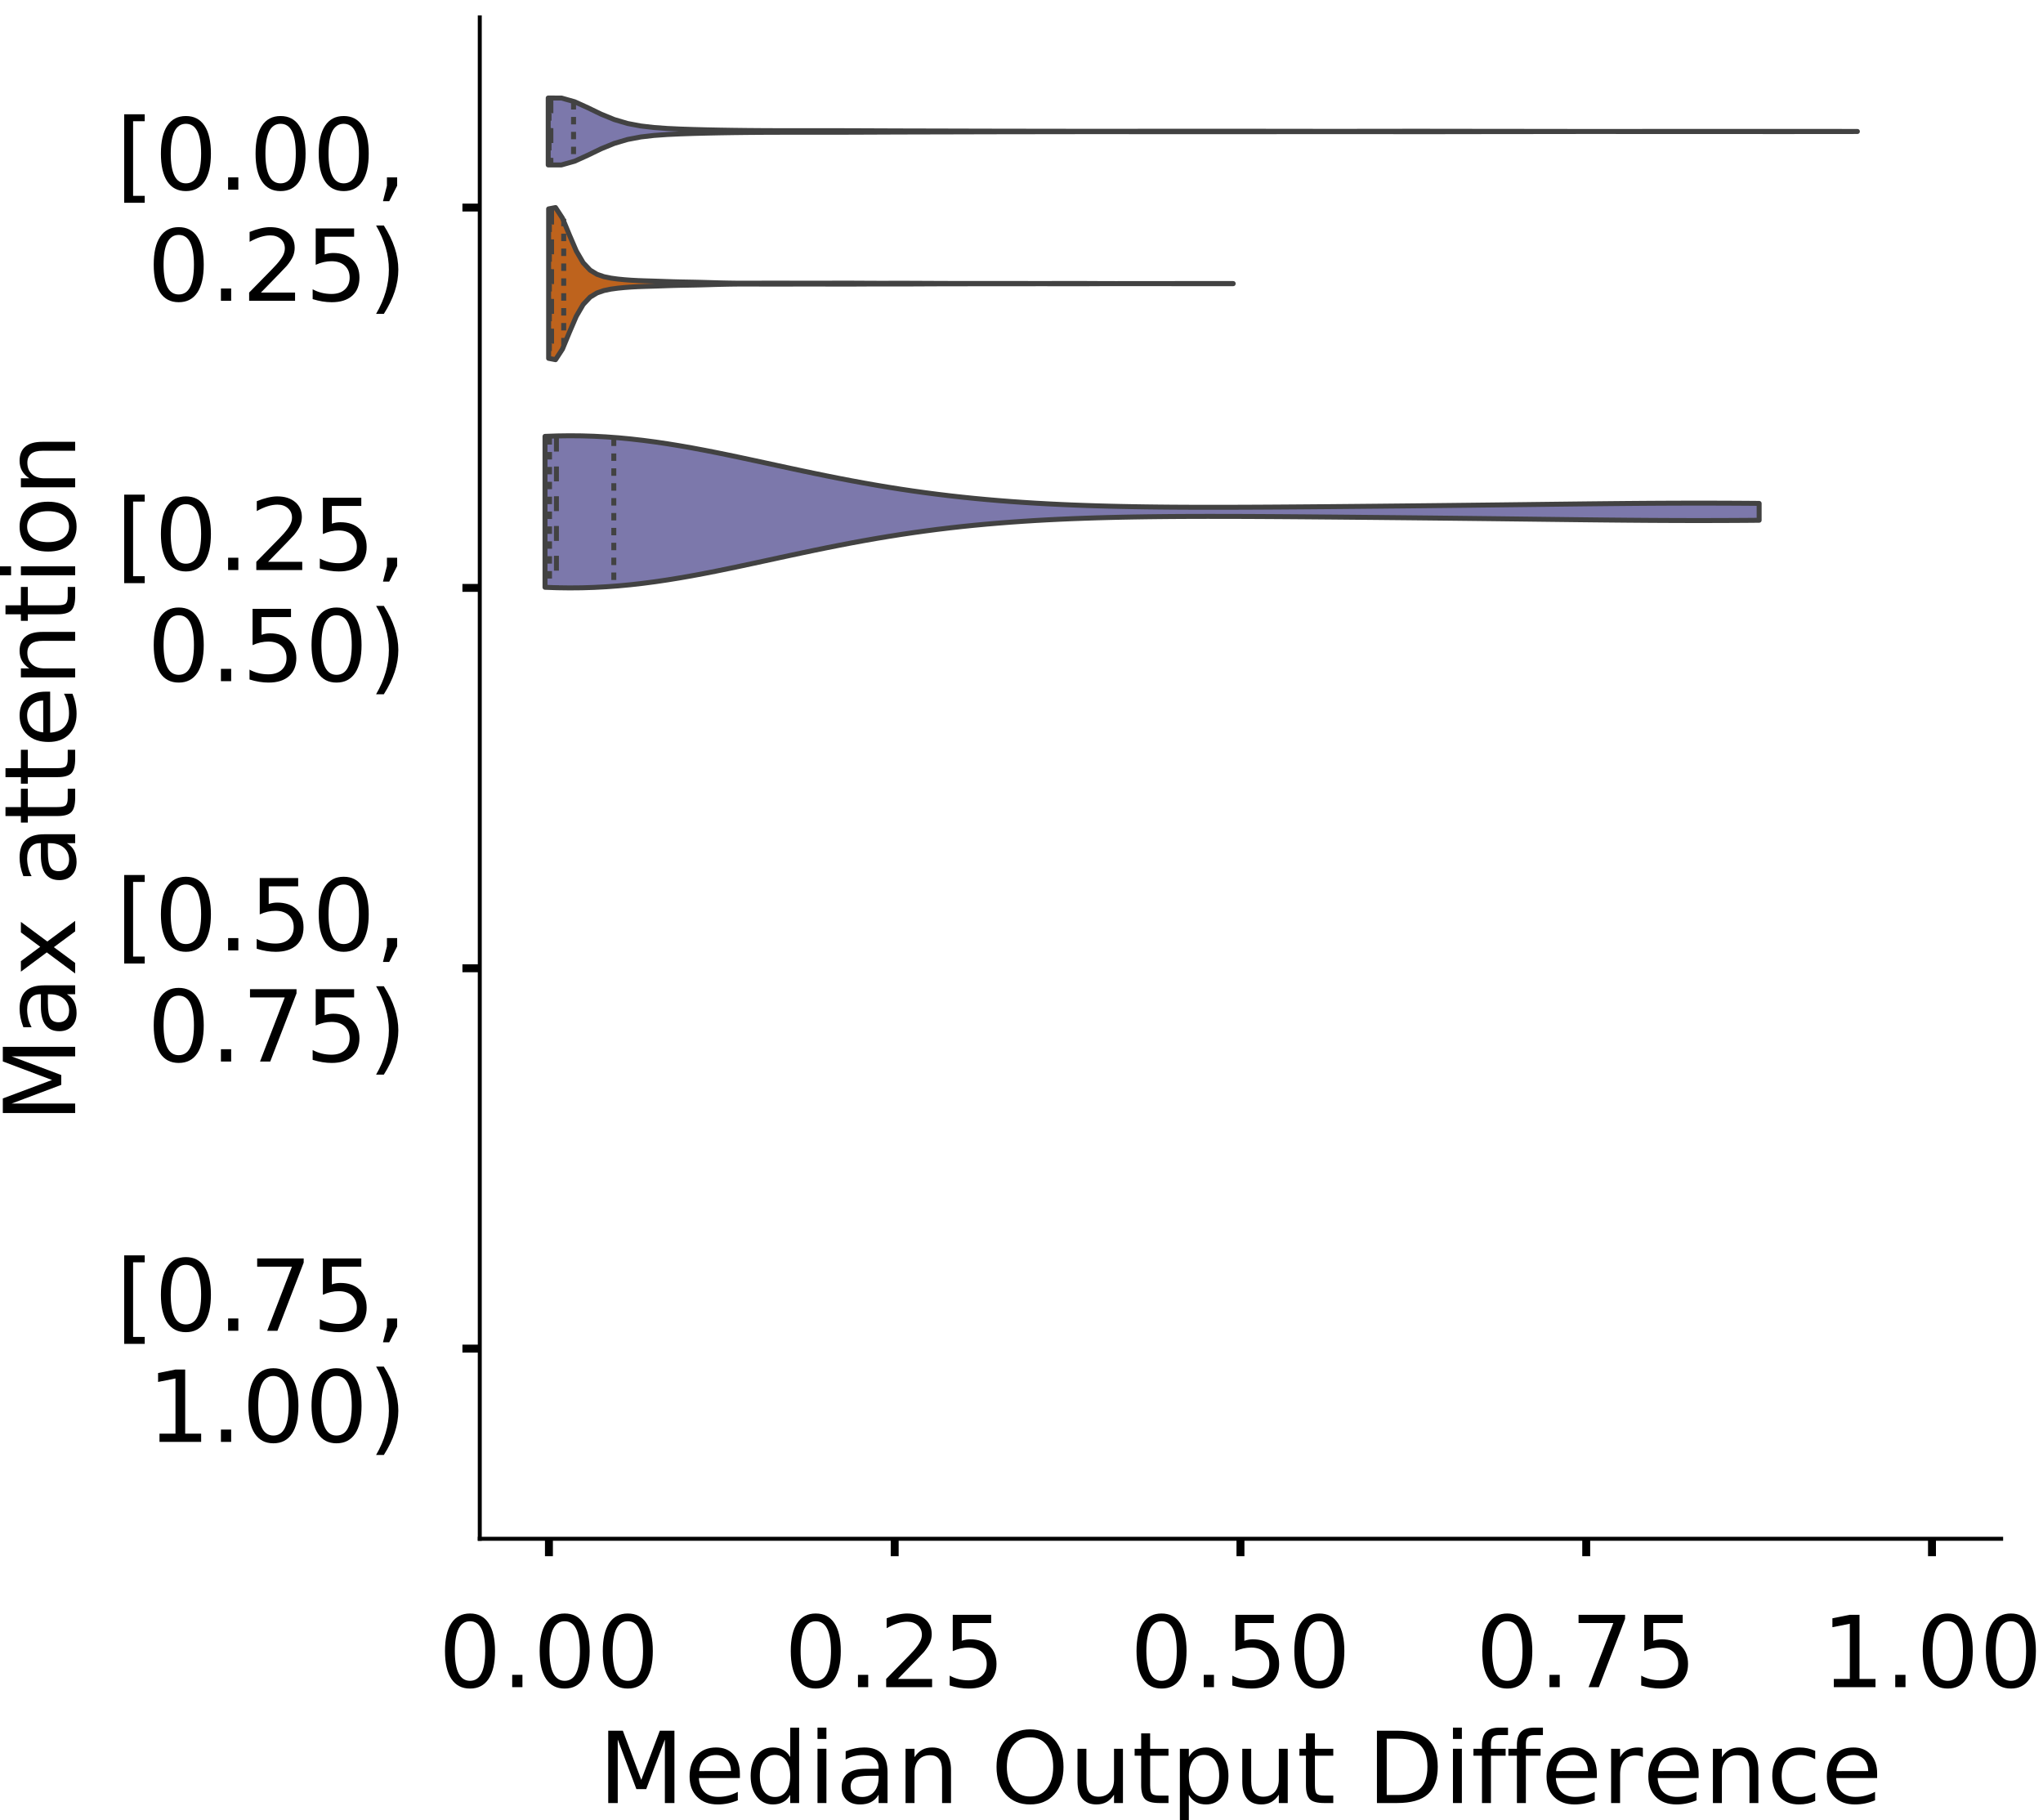 <?xml version="1.0" encoding="utf-8" standalone="no"?>
<!DOCTYPE svg PUBLIC "-//W3C//DTD SVG 1.1//EN"
  "http://www.w3.org/Graphics/SVG/1.1/DTD/svg11.dtd">
<!-- Created with matplotlib (https://matplotlib.org/) -->
<svg height="366.833pt" version="1.1" viewBox="0 0 411.77 366.833" width="411.77pt" xmlns="http://www.w3.org/2000/svg" xmlns:xlink="http://www.w3.org/1999/xlink">
 <defs>
  <style type="text/css">
*{stroke-linecap:butt;stroke-linejoin:round;}
  </style>
 </defs>
 <g id="figure_1">
  <g id="patch_1">
   <path d="M 0 366.833 
L 411.77 366.833 
L 411.77 -0 
L 0 -0 
z
" style="fill:#ffffff;"/>
  </g>
  <g id="axes_1">
   <g id="patch_2">
    <path d="M 96.7 310.133 
L 403.333 310.133 
L 403.333 3.5 
L 96.7 3.5 
z
" style="fill:#ffffff;"/>
   </g>
   <g id="PolyCollection_1">
    <defs>
     <path d="M 110.494 -333.592 
L 110.494 -347.08 
L 113.159 -347.077 
L 115.825 -346.324 
L 118.49 -345.115 
L 121.155 -343.825 
L 123.821 -342.734 
L 126.486 -341.948 
L 129.151 -341.443 
L 131.817 -341.135 
L 134.482 -340.945 
L 137.147 -340.821 
L 139.812 -340.733 
L 142.478 -340.665 
L 145.143 -340.61 
L 147.808 -340.567 
L 150.474 -340.535 
L 153.139 -340.513 
L 155.804 -340.501 
L 158.47 -340.497 
L 161.135 -340.496 
L 163.8 -340.497 
L 166.466 -340.497 
L 169.131 -340.493 
L 171.796 -340.486 
L 174.461 -340.476 
L 177.127 -340.464 
L 179.792 -340.454 
L 182.457 -340.445 
L 185.123 -340.439 
L 187.788 -340.433 
L 190.453 -340.426 
L 193.119 -340.419 
L 195.784 -340.412 
L 198.449 -340.406 
L 201.114 -340.4 
L 203.78 -340.396 
L 206.445 -340.392 
L 209.11 -340.388 
L 211.776 -340.384 
L 214.441 -340.381 
L 217.106 -340.377 
L 219.772 -340.375 
L 222.437 -340.375 
L 225.102 -340.376 
L 227.767 -340.379 
L 230.433 -340.382 
L 233.098 -340.385 
L 235.763 -340.386 
L 238.429 -340.386 
L 241.094 -340.385 
L 243.759 -340.384 
L 246.425 -340.384 
L 249.09 -340.383 
L 251.755 -340.383 
L 254.421 -340.381 
L 257.086 -340.379 
L 259.751 -340.376 
L 262.416 -340.372 
L 265.082 -340.369 
L 267.747 -340.368 
L 270.412 -340.367 
L 273.078 -340.369 
L 275.743 -340.372 
L 278.408 -340.375 
L 281.074 -340.379 
L 283.739 -340.382 
L 286.404 -340.382 
L 289.069 -340.38 
L 291.735 -340.377 
L 294.4 -340.373 
L 297.065 -340.369 
L 299.731 -340.366 
L 302.396 -340.363 
L 305.061 -340.361 
L 307.727 -340.358 
L 310.392 -340.355 
L 313.057 -340.351 
L 315.722 -340.348 
L 318.388 -340.345 
L 321.053 -340.344 
L 323.718 -340.344 
L 326.384 -340.346 
L 329.049 -340.347 
L 331.714 -340.348 
L 334.38 -340.349 
L 337.045 -340.349 
L 339.71 -340.349 
L 342.376 -340.349 
L 345.041 -340.349 
L 347.706 -340.351 
L 350.371 -340.353 
L 353.037 -340.355 
L 355.702 -340.356 
L 358.367 -340.357 
L 361.033 -340.357 
L 363.698 -340.355 
L 366.363 -340.353 
L 369.029 -340.35 
L 371.694 -340.347 
L 374.359 -340.345 
L 374.359 -340.327 
L 374.359 -340.327 
L 371.694 -340.324 
L 369.029 -340.322 
L 366.363 -340.319 
L 363.698 -340.316 
L 361.033 -340.315 
L 358.367 -340.315 
L 355.702 -340.315 
L 353.037 -340.317 
L 350.371 -340.319 
L 347.706 -340.321 
L 345.041 -340.322 
L 342.376 -340.323 
L 339.71 -340.323 
L 337.045 -340.323 
L 334.38 -340.323 
L 331.714 -340.323 
L 329.049 -340.325 
L 326.384 -340.326 
L 323.718 -340.327 
L 321.053 -340.328 
L 318.388 -340.327 
L 315.722 -340.324 
L 313.057 -340.321 
L 310.392 -340.317 
L 307.727 -340.314 
L 305.061 -340.311 
L 302.396 -340.308 
L 299.731 -340.306 
L 297.065 -340.302 
L 294.4 -340.298 
L 291.735 -340.294 
L 289.069 -340.291 
L 286.404 -340.29 
L 283.739 -340.29 
L 281.074 -340.293 
L 278.408 -340.296 
L 275.743 -340.3 
L 273.078 -340.303 
L 270.412 -340.304 
L 267.747 -340.304 
L 265.082 -340.302 
L 262.416 -340.299 
L 259.751 -340.296 
L 257.086 -340.293 
L 254.421 -340.29 
L 251.755 -340.289 
L 249.09 -340.288 
L 246.425 -340.288 
L 243.759 -340.287 
L 241.094 -340.287 
L 238.429 -340.286 
L 235.763 -340.286 
L 233.098 -340.287 
L 230.433 -340.29 
L 227.767 -340.293 
L 225.102 -340.296 
L 222.437 -340.297 
L 219.772 -340.297 
L 217.106 -340.294 
L 214.441 -340.291 
L 211.776 -340.287 
L 209.11 -340.283 
L 206.445 -340.28 
L 203.78 -340.276 
L 201.114 -340.272 
L 198.449 -340.266 
L 195.784 -340.259 
L 193.119 -340.252 
L 190.453 -340.245 
L 187.788 -340.239 
L 185.123 -340.233 
L 182.457 -340.226 
L 179.792 -340.218 
L 177.127 -340.207 
L 174.461 -340.196 
L 171.796 -340.186 
L 169.131 -340.178 
L 166.466 -340.175 
L 163.8 -340.175 
L 161.135 -340.176 
L 158.47 -340.175 
L 155.804 -340.17 
L 153.139 -340.158 
L 150.474 -340.137 
L 147.808 -340.105 
L 145.143 -340.062 
L 142.478 -340.007 
L 139.812 -339.939 
L 137.147 -339.85 
L 134.482 -339.726 
L 131.817 -339.537 
L 129.151 -339.229 
L 126.486 -338.723 
L 123.821 -337.938 
L 121.155 -336.846 
L 118.49 -335.557 
L 115.825 -334.347 
L 113.159 -333.594 
L 110.494 -333.592 
z
" id="m54e2a0c324" style="stroke:#424242;"/>
    </defs>
    <g clip-path="url(#pc7ea6839d9)">
     <use style="fill:#7c78ab;stroke:#424242;" x="0" xlink:href="#m54e2a0c324" y="366.833"/>
    </g>
   </g>
   <g id="PolyCollection_2">
    <defs>
     <path d="M 110.576 -294.613 
L 110.576 -324.732 
L 111.97 -325.004 
L 113.364 -322.868 
L 114.757 -319.5 
L 116.151 -316.256 
L 117.545 -313.871 
L 118.939 -312.391 
L 120.332 -311.548 
L 121.726 -311.069 
L 123.12 -310.782 
L 124.513 -310.593 
L 125.907 -310.455 
L 127.301 -310.353 
L 128.694 -310.281 
L 130.088 -310.231 
L 131.482 -310.19 
L 132.875 -310.145 
L 134.269 -310.095 
L 135.663 -310.05 
L 137.056 -310.015 
L 138.45 -309.99 
L 139.844 -309.964 
L 141.237 -309.933 
L 142.631 -309.894 
L 144.025 -309.853 
L 145.419 -309.816 
L 146.812 -309.787 
L 148.206 -309.767 
L 149.6 -309.757 
L 150.993 -309.756 
L 152.387 -309.761 
L 153.781 -309.768 
L 155.174 -309.773 
L 156.568 -309.775 
L 157.962 -309.772 
L 159.355 -309.766 
L 160.749 -309.761 
L 162.143 -309.758 
L 163.536 -309.758 
L 164.93 -309.76 
L 166.324 -309.764 
L 167.718 -309.767 
L 169.111 -309.77 
L 170.505 -309.771 
L 171.899 -309.768 
L 173.292 -309.761 
L 174.686 -309.753 
L 176.08 -309.746 
L 177.473 -309.743 
L 178.867 -309.744 
L 180.261 -309.748 
L 181.654 -309.749 
L 183.048 -309.746 
L 184.442 -309.741 
L 185.835 -309.734 
L 187.229 -309.727 
L 188.623 -309.721 
L 190.016 -309.715 
L 191.41 -309.711 
L 192.804 -309.71 
L 194.198 -309.71 
L 195.591 -309.709 
L 196.985 -309.706 
L 198.379 -309.704 
L 199.772 -309.703 
L 201.166 -309.706 
L 202.56 -309.708 
L 203.953 -309.709 
L 205.347 -309.707 
L 206.741 -309.702 
L 208.134 -309.699 
L 209.528 -309.697 
L 210.922 -309.698 
L 212.315 -309.702 
L 213.709 -309.706 
L 215.103 -309.709 
L 216.497 -309.709 
L 217.89 -309.707 
L 219.284 -309.7 
L 220.678 -309.693 
L 222.071 -309.685 
L 223.465 -309.681 
L 224.859 -309.679 
L 226.252 -309.68 
L 227.646 -309.682 
L 229.04 -309.683 
L 230.433 -309.683 
L 231.827 -309.681 
L 233.221 -309.681 
L 234.614 -309.683 
L 236.008 -309.687 
L 237.402 -309.692 
L 238.795 -309.694 
L 240.189 -309.693 
L 241.583 -309.691 
L 242.977 -309.69 
L 244.37 -309.69 
L 245.764 -309.692 
L 247.158 -309.692 
L 248.551 -309.69 
L 248.551 -309.655 
L 248.551 -309.655 
L 247.158 -309.653 
L 245.764 -309.653 
L 244.37 -309.655 
L 242.977 -309.655 
L 241.583 -309.654 
L 240.189 -309.652 
L 238.795 -309.651 
L 237.402 -309.653 
L 236.008 -309.658 
L 234.614 -309.662 
L 233.221 -309.664 
L 231.827 -309.664 
L 230.433 -309.662 
L 229.04 -309.662 
L 227.646 -309.663 
L 226.252 -309.665 
L 224.859 -309.666 
L 223.465 -309.664 
L 222.071 -309.66 
L 220.678 -309.652 
L 219.284 -309.645 
L 217.89 -309.638 
L 216.497 -309.636 
L 215.103 -309.636 
L 213.709 -309.639 
L 212.315 -309.643 
L 210.922 -309.647 
L 209.528 -309.648 
L 208.134 -309.646 
L 206.741 -309.643 
L 205.347 -309.638 
L 203.953 -309.636 
L 202.56 -309.637 
L 201.166 -309.639 
L 199.772 -309.642 
L 198.379 -309.641 
L 196.985 -309.639 
L 195.591 -309.636 
L 194.198 -309.635 
L 192.804 -309.635 
L 191.41 -309.634 
L 190.016 -309.63 
L 188.623 -309.624 
L 187.229 -309.618 
L 185.835 -309.611 
L 184.442 -309.604 
L 183.048 -309.599 
L 181.654 -309.596 
L 180.261 -309.597 
L 178.867 -309.601 
L 177.473 -309.602 
L 176.08 -309.599 
L 174.686 -309.592 
L 173.292 -309.584 
L 171.899 -309.577 
L 170.505 -309.574 
L 169.111 -309.575 
L 167.718 -309.578 
L 166.324 -309.581 
L 164.93 -309.585 
L 163.536 -309.587 
L 162.143 -309.587 
L 160.749 -309.584 
L 159.355 -309.579 
L 157.962 -309.573 
L 156.568 -309.57 
L 155.174 -309.572 
L 153.781 -309.577 
L 152.387 -309.584 
L 150.993 -309.589 
L 149.6 -309.588 
L 148.206 -309.578 
L 146.812 -309.558 
L 145.419 -309.529 
L 144.025 -309.492 
L 142.631 -309.451 
L 141.237 -309.412 
L 139.844 -309.381 
L 138.45 -309.355 
L 137.056 -309.33 
L 135.663 -309.295 
L 134.269 -309.25 
L 132.875 -309.2 
L 131.482 -309.155 
L 130.088 -309.114 
L 128.694 -309.064 
L 127.301 -308.992 
L 125.907 -308.89 
L 124.513 -308.752 
L 123.12 -308.563 
L 121.726 -308.276 
L 120.332 -307.797 
L 118.939 -306.954 
L 117.545 -305.474 
L 116.151 -303.089 
L 114.757 -299.845 
L 113.364 -296.477 
L 111.97 -294.341 
L 110.576 -294.613 
z
" id="m345b8b2cf9" style="stroke:#424242;"/>
    </defs>
    <g clip-path="url(#pc7ea6839d9)">
     <use style="fill:#be631d;stroke:#424242;" x="0" xlink:href="#m345b8b2cf9" y="366.833"/>
    </g>
   </g>
   <g id="PolyCollection_3">
    <defs>
     <path d="M 109.846 -248.468 
L 109.846 -278.887 
L 112.318 -278.976 
L 114.79 -279.009 
L 117.261 -278.987 
L 119.733 -278.91 
L 122.205 -278.778 
L 124.677 -278.595 
L 127.149 -278.361 
L 129.621 -278.08 
L 132.093 -277.755 
L 134.564 -277.389 
L 137.036 -276.987 
L 139.508 -276.553 
L 141.98 -276.091 
L 144.452 -275.606 
L 146.924 -275.102 
L 149.395 -274.583 
L 151.867 -274.055 
L 154.339 -273.521 
L 156.811 -272.986 
L 159.283 -272.454 
L 161.755 -271.927 
L 164.226 -271.41 
L 166.698 -270.905 
L 169.17 -270.414 
L 171.642 -269.941 
L 174.114 -269.486 
L 176.586 -269.051 
L 179.058 -268.639 
L 181.529 -268.248 
L 184.001 -267.88 
L 186.473 -267.536 
L 188.945 -267.214 
L 191.417 -266.916 
L 193.889 -266.64 
L 196.36 -266.387 
L 198.832 -266.155 
L 201.304 -265.944 
L 203.776 -265.752 
L 206.248 -265.58 
L 208.72 -265.425 
L 211.192 -265.288 
L 213.663 -265.166 
L 216.135 -265.059 
L 218.607 -264.966 
L 221.079 -264.886 
L 223.551 -264.818 
L 226.023 -264.761 
L 228.494 -264.714 
L 230.966 -264.676 
L 233.438 -264.647 
L 235.91 -264.624 
L 238.382 -264.609 
L 240.854 -264.599 
L 243.326 -264.595 
L 245.797 -264.596 
L 248.269 -264.6 
L 250.741 -264.608 
L 253.213 -264.619 
L 255.685 -264.632 
L 258.157 -264.648 
L 260.628 -264.665 
L 263.1 -264.684 
L 265.572 -264.704 
L 268.044 -264.724 
L 270.516 -264.746 
L 272.988 -264.769 
L 275.459 -264.792 
L 277.931 -264.815 
L 280.403 -264.84 
L 282.875 -264.864 
L 285.347 -264.889 
L 287.819 -264.915 
L 290.291 -264.941 
L 292.762 -264.968 
L 295.234 -264.996 
L 297.706 -265.024 
L 300.178 -265.052 
L 302.65 -265.081 
L 305.122 -265.111 
L 307.593 -265.14 
L 310.065 -265.17 
L 312.537 -265.2 
L 315.009 -265.229 
L 317.481 -265.258 
L 319.953 -265.286 
L 322.425 -265.312 
L 324.896 -265.337 
L 327.368 -265.36 
L 329.84 -265.38 
L 332.312 -265.398 
L 334.784 -265.412 
L 337.256 -265.423 
L 339.727 -265.43 
L 342.199 -265.433 
L 344.671 -265.431 
L 347.143 -265.425 
L 349.615 -265.414 
L 352.087 -265.399 
L 354.559 -265.378 
L 354.559 -261.977 
L 354.559 -261.977 
L 352.087 -261.956 
L 349.615 -261.941 
L 347.143 -261.93 
L 344.671 -261.924 
L 342.199 -261.922 
L 339.727 -261.925 
L 337.256 -261.932 
L 334.784 -261.943 
L 332.312 -261.957 
L 329.84 -261.975 
L 327.368 -261.995 
L 324.896 -262.018 
L 322.425 -262.043 
L 319.953 -262.069 
L 317.481 -262.097 
L 315.009 -262.126 
L 312.537 -262.155 
L 310.065 -262.185 
L 307.593 -262.215 
L 305.122 -262.244 
L 302.65 -262.274 
L 300.178 -262.303 
L 297.706 -262.331 
L 295.234 -262.359 
L 292.762 -262.387 
L 290.291 -262.414 
L 287.819 -262.44 
L 285.347 -262.466 
L 282.875 -262.491 
L 280.403 -262.515 
L 277.931 -262.54 
L 275.459 -262.563 
L 272.988 -262.586 
L 270.516 -262.609 
L 268.044 -262.631 
L 265.572 -262.651 
L 263.1 -262.671 
L 260.628 -262.69 
L 258.157 -262.707 
L 255.685 -262.723 
L 253.213 -262.736 
L 250.741 -262.747 
L 248.269 -262.755 
L 245.797 -262.759 
L 243.326 -262.76 
L 240.854 -262.756 
L 238.382 -262.746 
L 235.91 -262.731 
L 233.438 -262.708 
L 230.966 -262.679 
L 228.494 -262.641 
L 226.023 -262.594 
L 223.551 -262.537 
L 221.079 -262.469 
L 218.607 -262.389 
L 216.135 -262.296 
L 213.663 -262.189 
L 211.192 -262.067 
L 208.72 -261.93 
L 206.248 -261.775 
L 203.776 -261.603 
L 201.304 -261.411 
L 198.832 -261.2 
L 196.36 -260.968 
L 193.889 -260.715 
L 191.417 -260.439 
L 188.945 -260.141 
L 186.473 -259.819 
L 184.001 -259.475 
L 181.529 -259.107 
L 179.058 -258.716 
L 176.586 -258.304 
L 174.114 -257.869 
L 171.642 -257.414 
L 169.17 -256.941 
L 166.698 -256.45 
L 164.226 -255.945 
L 161.755 -255.428 
L 159.283 -254.901 
L 156.811 -254.369 
L 154.339 -253.834 
L 151.867 -253.3 
L 149.395 -252.772 
L 146.924 -252.253 
L 144.452 -251.749 
L 141.98 -251.264 
L 139.508 -250.802 
L 137.036 -250.368 
L 134.564 -249.966 
L 132.093 -249.6 
L 129.621 -249.275 
L 127.149 -248.994 
L 124.677 -248.76 
L 122.205 -248.577 
L 119.733 -248.445 
L 117.261 -248.368 
L 114.79 -248.346 
L 112.318 -248.379 
L 109.846 -248.468 
z
" id="m765b0b8707" style="stroke:#424242;"/>
    </defs>
    <g clip-path="url(#pc7ea6839d9)">
     <use style="fill:#7c78ab;stroke:#424242;" x="0" xlink:href="#m765b0b8707" y="366.833"/>
    </g>
   </g>
   <g id="patch_3">
    <path clip-path="url(#pc7ea6839d9)" d="M 110.638 41.829 
L 110.638 41.829 
L 110.638 41.829 
L 110.638 41.829 
z
" style="fill:#7c78ab;stroke:#424242;stroke-linejoin:miter;stroke-width:0.5;"/>
   </g>
   <g id="patch_4">
    <path clip-path="url(#pc7ea6839d9)" d="M 110.638 41.829 
L 110.638 41.829 
L 110.638 41.829 
L 110.638 41.829 
z
" style="fill:#be631d;stroke:#424242;stroke-linejoin:miter;stroke-width:0.5;"/>
   </g>
   <g id="matplotlib.axis_1">
    <g id="xtick_1">
     <g id="line2d_1">
      <defs>
       <path d="M 0 0 
L 0 3.5 
" id="m79b02def66" style="stroke:#000000;stroke-width:1.6;"/>
      </defs>
      <g>
       <use style="stroke:#000000;stroke-width:1.6;" x="110.638" xlink:href="#m79b02def66" y="310.133"/>
      </g>
     </g>
     <g id="text_1">
      <!-- 0.00 -->
      <defs>
       <path d="M 31.781 66.406 
Q 24.172 66.406 20.328 58.906 
Q 16.5 51.422 16.5 36.375 
Q 16.5 21.391 20.328 13.891 
Q 24.172 6.391 31.781 6.391 
Q 39.453 6.391 43.281 13.891 
Q 47.125 21.391 47.125 36.375 
Q 47.125 51.422 43.281 58.906 
Q 39.453 66.406 31.781 66.406 
z
M 31.781 74.219 
Q 44.047 74.219 50.516 64.516 
Q 56.984 54.828 56.984 36.375 
Q 56.984 17.969 50.516 8.266 
Q 44.047 -1.422 31.781 -1.422 
Q 19.531 -1.422 13.062 8.266 
Q 6.594 17.969 6.594 36.375 
Q 6.594 54.828 13.062 64.516 
Q 19.531 74.219 31.781 74.219 
z
" id="DejaVuSans-48"/>
       <path d="M 10.688 12.406 
L 21 12.406 
L 21 0 
L 10.688 0 
z
" id="DejaVuSans-46"/>
      </defs>
      <g transform="translate(88.372 340.03)scale(0.2 -0.2)">
       <use xlink:href="#DejaVuSans-48"/>
       <use x="63.623" xlink:href="#DejaVuSans-46"/>
       <use x="95.41" xlink:href="#DejaVuSans-48"/>
       <use x="159.033" xlink:href="#DejaVuSans-48"/>
      </g>
     </g>
    </g>
    <g id="xtick_2">
     <g id="line2d_2">
      <g>
       <use style="stroke:#000000;stroke-width:1.6;" x="180.327" xlink:href="#m79b02def66" y="310.133"/>
      </g>
     </g>
     <g id="text_2">
      <!-- 0.25 -->
      <defs>
       <path d="M 19.188 8.297 
L 53.609 8.297 
L 53.609 0 
L 7.328 0 
L 7.328 8.297 
Q 12.938 14.109 22.625 23.891 
Q 32.328 33.688 34.812 36.531 
Q 39.547 41.844 41.422 45.531 
Q 43.312 49.219 43.312 52.781 
Q 43.312 58.594 39.234 62.25 
Q 35.156 65.922 28.609 65.922 
Q 23.969 65.922 18.812 64.312 
Q 13.672 62.703 7.812 59.422 
L 7.812 69.391 
Q 13.766 71.781 18.938 73 
Q 24.125 74.219 28.422 74.219 
Q 39.75 74.219 46.484 68.547 
Q 53.219 62.891 53.219 53.422 
Q 53.219 48.922 51.531 44.891 
Q 49.859 40.875 45.406 35.406 
Q 44.188 33.984 37.641 27.219 
Q 31.109 20.453 19.188 8.297 
z
" id="DejaVuSans-50"/>
       <path d="M 10.797 72.906 
L 49.516 72.906 
L 49.516 64.594 
L 19.828 64.594 
L 19.828 46.734 
Q 21.969 47.469 24.109 47.828 
Q 26.266 48.188 28.422 48.188 
Q 40.625 48.188 47.75 41.5 
Q 54.891 34.812 54.891 23.391 
Q 54.891 11.625 47.562 5.094 
Q 40.234 -1.422 26.906 -1.422 
Q 22.312 -1.422 17.547 -0.641 
Q 12.797 0.141 7.719 1.703 
L 7.719 11.625 
Q 12.109 9.234 16.797 8.062 
Q 21.484 6.891 26.703 6.891 
Q 35.156 6.891 40.078 11.328 
Q 45.016 15.766 45.016 23.391 
Q 45.016 31 40.078 35.438 
Q 35.156 39.891 26.703 39.891 
Q 22.75 39.891 18.812 39.016 
Q 14.891 38.141 10.797 36.281 
z
" id="DejaVuSans-53"/>
      </defs>
      <g transform="translate(158.062 340.03)scale(0.2 -0.2)">
       <use xlink:href="#DejaVuSans-48"/>
       <use x="63.623" xlink:href="#DejaVuSans-46"/>
       <use x="95.41" xlink:href="#DejaVuSans-50"/>
       <use x="159.033" xlink:href="#DejaVuSans-53"/>
      </g>
     </g>
    </g>
    <g id="xtick_3">
     <g id="line2d_3">
      <g>
       <use style="stroke:#000000;stroke-width:1.6;" x="250.017" xlink:href="#m79b02def66" y="310.133"/>
      </g>
     </g>
     <g id="text_3">
      <!-- 0.50 -->
      <g transform="translate(227.751 340.03)scale(0.2 -0.2)">
       <use xlink:href="#DejaVuSans-48"/>
       <use x="63.623" xlink:href="#DejaVuSans-46"/>
       <use x="95.41" xlink:href="#DejaVuSans-53"/>
       <use x="159.033" xlink:href="#DejaVuSans-48"/>
      </g>
     </g>
    </g>
    <g id="xtick_4">
     <g id="line2d_4">
      <g>
       <use style="stroke:#000000;stroke-width:1.6;" x="319.706" xlink:href="#m79b02def66" y="310.133"/>
      </g>
     </g>
     <g id="text_4">
      <!-- 0.75 -->
      <defs>
       <path d="M 8.203 72.906 
L 55.078 72.906 
L 55.078 68.703 
L 28.609 0 
L 18.312 0 
L 43.219 64.594 
L 8.203 64.594 
z
" id="DejaVuSans-55"/>
      </defs>
      <g transform="translate(297.44 340.03)scale(0.2 -0.2)">
       <use xlink:href="#DejaVuSans-48"/>
       <use x="63.623" xlink:href="#DejaVuSans-46"/>
       <use x="95.41" xlink:href="#DejaVuSans-55"/>
       <use x="159.033" xlink:href="#DejaVuSans-53"/>
      </g>
     </g>
    </g>
    <g id="xtick_5">
     <g id="line2d_5">
      <g>
       <use style="stroke:#000000;stroke-width:1.6;" x="389.395" xlink:href="#m79b02def66" y="310.133"/>
      </g>
     </g>
     <g id="text_5">
      <!-- 1.00 -->
      <defs>
       <path d="M 12.406 8.297 
L 28.516 8.297 
L 28.516 63.922 
L 10.984 60.406 
L 10.984 69.391 
L 28.422 72.906 
L 38.281 72.906 
L 38.281 8.297 
L 54.391 8.297 
L 54.391 0 
L 12.406 0 
z
" id="DejaVuSans-49"/>
      </defs>
      <g transform="translate(367.13 340.03)scale(0.2 -0.2)">
       <use xlink:href="#DejaVuSans-49"/>
       <use x="63.623" xlink:href="#DejaVuSans-46"/>
       <use x="95.41" xlink:href="#DejaVuSans-48"/>
       <use x="159.033" xlink:href="#DejaVuSans-48"/>
      </g>
     </g>
    </g>
    <g id="text_6">
     <!-- Median Output Difference -->
     <defs>
      <path d="M 9.812 72.906 
L 24.516 72.906 
L 43.109 23.297 
L 61.812 72.906 
L 76.516 72.906 
L 76.516 0 
L 66.891 0 
L 66.891 64.016 
L 48.094 14.016 
L 38.188 14.016 
L 19.391 64.016 
L 19.391 0 
L 9.812 0 
z
" id="DejaVuSans-77"/>
      <path d="M 56.203 29.594 
L 56.203 25.203 
L 14.891 25.203 
Q 15.484 15.922 20.484 11.062 
Q 25.484 6.203 34.422 6.203 
Q 39.594 6.203 44.453 7.469 
Q 49.312 8.734 54.109 11.281 
L 54.109 2.781 
Q 49.266 0.734 44.188 -0.344 
Q 39.109 -1.422 33.891 -1.422 
Q 20.797 -1.422 13.156 6.188 
Q 5.516 13.812 5.516 26.812 
Q 5.516 40.234 12.766 48.109 
Q 20.016 56 32.328 56 
Q 43.359 56 49.781 48.891 
Q 56.203 41.797 56.203 29.594 
z
M 47.219 32.234 
Q 47.125 39.594 43.094 43.984 
Q 39.062 48.391 32.422 48.391 
Q 24.906 48.391 20.391 44.141 
Q 15.875 39.891 15.188 32.172 
z
" id="DejaVuSans-101"/>
      <path d="M 45.406 46.391 
L 45.406 75.984 
L 54.391 75.984 
L 54.391 0 
L 45.406 0 
L 45.406 8.203 
Q 42.578 3.328 38.25 0.953 
Q 33.938 -1.422 27.875 -1.422 
Q 17.969 -1.422 11.734 6.484 
Q 5.516 14.406 5.516 27.297 
Q 5.516 40.188 11.734 48.094 
Q 17.969 56 27.875 56 
Q 33.938 56 38.25 53.625 
Q 42.578 51.266 45.406 46.391 
z
M 14.797 27.297 
Q 14.797 17.391 18.875 11.75 
Q 22.953 6.109 30.078 6.109 
Q 37.203 6.109 41.297 11.75 
Q 45.406 17.391 45.406 27.297 
Q 45.406 37.203 41.297 42.844 
Q 37.203 48.484 30.078 48.484 
Q 22.953 48.484 18.875 42.844 
Q 14.797 37.203 14.797 27.297 
z
" id="DejaVuSans-100"/>
      <path d="M 9.422 54.688 
L 18.406 54.688 
L 18.406 0 
L 9.422 0 
z
M 9.422 75.984 
L 18.406 75.984 
L 18.406 64.594 
L 9.422 64.594 
z
" id="DejaVuSans-105"/>
      <path d="M 34.281 27.484 
Q 23.391 27.484 19.188 25 
Q 14.984 22.516 14.984 16.5 
Q 14.984 11.719 18.141 8.906 
Q 21.297 6.109 26.703 6.109 
Q 34.188 6.109 38.703 11.406 
Q 43.219 16.703 43.219 25.484 
L 43.219 27.484 
z
M 52.203 31.203 
L 52.203 0 
L 43.219 0 
L 43.219 8.297 
Q 40.141 3.328 35.547 0.953 
Q 30.953 -1.422 24.312 -1.422 
Q 15.922 -1.422 10.953 3.297 
Q 6 8.016 6 15.922 
Q 6 25.141 12.172 29.828 
Q 18.359 34.516 30.609 34.516 
L 43.219 34.516 
L 43.219 35.406 
Q 43.219 41.609 39.141 45 
Q 35.062 48.391 27.688 48.391 
Q 23 48.391 18.547 47.266 
Q 14.109 46.141 10.016 43.891 
L 10.016 52.203 
Q 14.938 54.109 19.578 55.047 
Q 24.219 56 28.609 56 
Q 40.484 56 46.344 49.844 
Q 52.203 43.703 52.203 31.203 
z
" id="DejaVuSans-97"/>
      <path d="M 54.891 33.016 
L 54.891 0 
L 45.906 0 
L 45.906 32.719 
Q 45.906 40.484 42.875 44.328 
Q 39.844 48.188 33.797 48.188 
Q 26.516 48.188 22.312 43.547 
Q 18.109 38.922 18.109 30.906 
L 18.109 0 
L 9.078 0 
L 9.078 54.688 
L 18.109 54.688 
L 18.109 46.188 
Q 21.344 51.125 25.703 53.562 
Q 30.078 56 35.797 56 
Q 45.219 56 50.047 50.172 
Q 54.891 44.344 54.891 33.016 
z
" id="DejaVuSans-110"/>
      <path id="DejaVuSans-32"/>
      <path d="M 39.406 66.219 
Q 28.656 66.219 22.328 58.203 
Q 16.016 50.203 16.016 36.375 
Q 16.016 22.609 22.328 14.594 
Q 28.656 6.594 39.406 6.594 
Q 50.141 6.594 56.422 14.594 
Q 62.703 22.609 62.703 36.375 
Q 62.703 50.203 56.422 58.203 
Q 50.141 66.219 39.406 66.219 
z
M 39.406 74.219 
Q 54.734 74.219 63.906 63.938 
Q 73.094 53.656 73.094 36.375 
Q 73.094 19.141 63.906 8.859 
Q 54.734 -1.422 39.406 -1.422 
Q 24.031 -1.422 14.812 8.828 
Q 5.609 19.094 5.609 36.375 
Q 5.609 53.656 14.812 63.938 
Q 24.031 74.219 39.406 74.219 
z
" id="DejaVuSans-79"/>
      <path d="M 8.5 21.578 
L 8.5 54.688 
L 17.484 54.688 
L 17.484 21.922 
Q 17.484 14.156 20.5 10.266 
Q 23.531 6.391 29.594 6.391 
Q 36.859 6.391 41.078 11.031 
Q 45.312 15.672 45.312 23.688 
L 45.312 54.688 
L 54.297 54.688 
L 54.297 0 
L 45.312 0 
L 45.312 8.406 
Q 42.047 3.422 37.719 1 
Q 33.406 -1.422 27.688 -1.422 
Q 18.266 -1.422 13.375 4.438 
Q 8.5 10.297 8.5 21.578 
z
M 31.109 56 
z
" id="DejaVuSans-117"/>
      <path d="M 18.312 70.219 
L 18.312 54.688 
L 36.812 54.688 
L 36.812 47.703 
L 18.312 47.703 
L 18.312 18.016 
Q 18.312 11.328 20.141 9.422 
Q 21.969 7.516 27.594 7.516 
L 36.812 7.516 
L 36.812 0 
L 27.594 0 
Q 17.188 0 13.234 3.875 
Q 9.281 7.766 9.281 18.016 
L 9.281 47.703 
L 2.688 47.703 
L 2.688 54.688 
L 9.281 54.688 
L 9.281 70.219 
z
" id="DejaVuSans-116"/>
      <path d="M 18.109 8.203 
L 18.109 -20.797 
L 9.078 -20.797 
L 9.078 54.688 
L 18.109 54.688 
L 18.109 46.391 
Q 20.953 51.266 25.266 53.625 
Q 29.594 56 35.594 56 
Q 45.562 56 51.781 48.094 
Q 58.016 40.188 58.016 27.297 
Q 58.016 14.406 51.781 6.484 
Q 45.562 -1.422 35.594 -1.422 
Q 29.594 -1.422 25.266 0.953 
Q 20.953 3.328 18.109 8.203 
z
M 48.688 27.297 
Q 48.688 37.203 44.609 42.844 
Q 40.531 48.484 33.406 48.484 
Q 26.266 48.484 22.188 42.844 
Q 18.109 37.203 18.109 27.297 
Q 18.109 17.391 22.188 11.75 
Q 26.266 6.109 33.406 6.109 
Q 40.531 6.109 44.609 11.75 
Q 48.688 17.391 48.688 27.297 
z
" id="DejaVuSans-112"/>
      <path d="M 19.672 64.797 
L 19.672 8.109 
L 31.594 8.109 
Q 46.688 8.109 53.688 14.938 
Q 60.688 21.781 60.688 36.531 
Q 60.688 51.172 53.688 57.984 
Q 46.688 64.797 31.594 64.797 
z
M 9.812 72.906 
L 30.078 72.906 
Q 51.266 72.906 61.172 64.094 
Q 71.094 55.281 71.094 36.531 
Q 71.094 17.672 61.125 8.828 
Q 51.172 0 30.078 0 
L 9.812 0 
z
" id="DejaVuSans-68"/>
      <path d="M 37.109 75.984 
L 37.109 68.5 
L 28.516 68.5 
Q 23.688 68.5 21.797 66.547 
Q 19.922 64.594 19.922 59.516 
L 19.922 54.688 
L 34.719 54.688 
L 34.719 47.703 
L 19.922 47.703 
L 19.922 0 
L 10.891 0 
L 10.891 47.703 
L 2.297 47.703 
L 2.297 54.688 
L 10.891 54.688 
L 10.891 58.5 
Q 10.891 67.625 15.141 71.797 
Q 19.391 75.984 28.609 75.984 
z
" id="DejaVuSans-102"/>
      <path d="M 41.109 46.297 
Q 39.594 47.172 37.812 47.578 
Q 36.031 48 33.891 48 
Q 26.266 48 22.188 43.047 
Q 18.109 38.094 18.109 28.812 
L 18.109 0 
L 9.078 0 
L 9.078 54.688 
L 18.109 54.688 
L 18.109 46.188 
Q 20.953 51.172 25.484 53.578 
Q 30.031 56 36.531 56 
Q 37.453 56 38.578 55.875 
Q 39.703 55.766 41.062 55.516 
z
" id="DejaVuSans-114"/>
      <path d="M 48.781 52.594 
L 48.781 44.188 
Q 44.969 46.297 41.141 47.344 
Q 37.312 48.391 33.406 48.391 
Q 24.656 48.391 19.812 42.844 
Q 14.984 37.312 14.984 27.297 
Q 14.984 17.281 19.812 11.734 
Q 24.656 6.203 33.406 6.203 
Q 37.312 6.203 41.141 7.25 
Q 44.969 8.297 48.781 10.406 
L 48.781 2.094 
Q 45.016 0.344 40.984 -0.531 
Q 36.969 -1.422 32.422 -1.422 
Q 20.062 -1.422 12.781 6.344 
Q 5.516 14.109 5.516 27.297 
Q 5.516 40.672 12.859 48.328 
Q 20.219 56 33.016 56 
Q 37.156 56 41.109 55.141 
Q 45.062 54.297 48.781 52.594 
z
" id="DejaVuSans-99"/>
     </defs>
     <g transform="translate(120.629 363.386)scale(0.2 -0.2)">
      <use xlink:href="#DejaVuSans-77"/>
      <use x="86.279" xlink:href="#DejaVuSans-101"/>
      <use x="147.803" xlink:href="#DejaVuSans-100"/>
      <use x="211.279" xlink:href="#DejaVuSans-105"/>
      <use x="239.062" xlink:href="#DejaVuSans-97"/>
      <use x="300.342" xlink:href="#DejaVuSans-110"/>
      <use x="363.721" xlink:href="#DejaVuSans-32"/>
      <use x="395.508" xlink:href="#DejaVuSans-79"/>
      <use x="474.219" xlink:href="#DejaVuSans-117"/>
      <use x="537.598" xlink:href="#DejaVuSans-116"/>
      <use x="576.807" xlink:href="#DejaVuSans-112"/>
      <use x="640.283" xlink:href="#DejaVuSans-117"/>
      <use x="703.662" xlink:href="#DejaVuSans-116"/>
      <use x="742.871" xlink:href="#DejaVuSans-32"/>
      <use x="774.658" xlink:href="#DejaVuSans-68"/>
      <use x="851.66" xlink:href="#DejaVuSans-105"/>
      <use x="879.443" xlink:href="#DejaVuSans-102"/>
      <use x="914.648" xlink:href="#DejaVuSans-102"/>
      <use x="949.854" xlink:href="#DejaVuSans-101"/>
      <use x="1011.377" xlink:href="#DejaVuSans-114"/>
      <use x="1052.459" xlink:href="#DejaVuSans-101"/>
      <use x="1113.982" xlink:href="#DejaVuSans-110"/>
      <use x="1177.361" xlink:href="#DejaVuSans-99"/>
      <use x="1232.342" xlink:href="#DejaVuSans-101"/>
     </g>
    </g>
   </g>
   <g id="matplotlib.axis_2">
    <g id="ytick_1">
     <g id="line2d_6">
      <defs>
       <path d="M 0 0 
L -3.5 0 
" id="m805b6e2c32" style="stroke:#000000;stroke-width:1.6;"/>
      </defs>
      <g>
       <use style="stroke:#000000;stroke-width:1.6;" x="96.7" xlink:href="#m805b6e2c32" y="41.829"/>
      </g>
     </g>
     <g id="text_7">
      <!-- [0.00, -->
      <defs>
       <path d="M 8.594 75.984 
L 29.297 75.984 
L 29.297 69 
L 17.578 69 
L 17.578 -6.203 
L 29.297 -6.203 
L 29.297 -13.188 
L 8.594 -13.188 
z
" id="DejaVuSans-91"/>
       <path d="M 11.719 12.406 
L 22.016 12.406 
L 22.016 4 
L 14.016 -11.625 
L 7.719 -11.625 
L 11.719 4 
z
" id="DejaVuSans-44"/>
      </defs>
      <g transform="translate(23.309 38.23)scale(0.2 -0.2)">
       <use xlink:href="#DejaVuSans-91"/>
       <use x="39.014" xlink:href="#DejaVuSans-48"/>
       <use x="102.637" xlink:href="#DejaVuSans-46"/>
       <use x="134.424" xlink:href="#DejaVuSans-48"/>
       <use x="198.047" xlink:href="#DejaVuSans-48"/>
       <use x="261.67" xlink:href="#DejaVuSans-44"/>
      </g>
      <!-- 0.25) -->
      <defs>
       <path d="M 8.016 75.875 
L 15.828 75.875 
Q 23.141 64.359 26.781 53.312 
Q 30.422 42.281 30.422 31.391 
Q 30.422 20.453 26.781 9.375 
Q 23.141 -1.703 15.828 -13.188 
L 8.016 -13.188 
Q 14.5 -2 17.703 9.062 
Q 20.906 20.125 20.906 31.391 
Q 20.906 42.672 17.703 53.656 
Q 14.5 64.656 8.016 75.875 
z
" id="DejaVuSans-41"/>
      </defs>
      <g transform="translate(29.666 60.625)scale(0.2 -0.2)">
       <use xlink:href="#DejaVuSans-48"/>
       <use x="63.623" xlink:href="#DejaVuSans-46"/>
       <use x="95.41" xlink:href="#DejaVuSans-50"/>
       <use x="159.033" xlink:href="#DejaVuSans-53"/>
       <use x="222.656" xlink:href="#DejaVuSans-41"/>
      </g>
     </g>
    </g>
    <g id="ytick_2">
     <g id="line2d_7">
      <g>
       <use style="stroke:#000000;stroke-width:1.6;" x="96.7" xlink:href="#m805b6e2c32" y="118.487"/>
      </g>
     </g>
     <g id="text_8">
      <!-- [0.25, -->
      <g transform="translate(23.309 114.888)scale(0.2 -0.2)">
       <use xlink:href="#DejaVuSans-91"/>
       <use x="39.014" xlink:href="#DejaVuSans-48"/>
       <use x="102.637" xlink:href="#DejaVuSans-46"/>
       <use x="134.424" xlink:href="#DejaVuSans-50"/>
       <use x="198.047" xlink:href="#DejaVuSans-53"/>
       <use x="261.67" xlink:href="#DejaVuSans-44"/>
      </g>
      <!-- 0.50) -->
      <g transform="translate(29.666 137.284)scale(0.2 -0.2)">
       <use xlink:href="#DejaVuSans-48"/>
       <use x="63.623" xlink:href="#DejaVuSans-46"/>
       <use x="95.41" xlink:href="#DejaVuSans-53"/>
       <use x="159.033" xlink:href="#DejaVuSans-48"/>
       <use x="222.656" xlink:href="#DejaVuSans-41"/>
      </g>
     </g>
    </g>
    <g id="ytick_3">
     <g id="line2d_8">
      <g>
       <use style="stroke:#000000;stroke-width:1.6;" x="96.7" xlink:href="#m805b6e2c32" y="195.146"/>
      </g>
     </g>
     <g id="text_9">
      <!-- [0.50, -->
      <g transform="translate(23.309 191.546)scale(0.2 -0.2)">
       <use xlink:href="#DejaVuSans-91"/>
       <use x="39.014" xlink:href="#DejaVuSans-48"/>
       <use x="102.637" xlink:href="#DejaVuSans-46"/>
       <use x="134.424" xlink:href="#DejaVuSans-53"/>
       <use x="198.047" xlink:href="#DejaVuSans-48"/>
       <use x="261.67" xlink:href="#DejaVuSans-44"/>
      </g>
      <!-- 0.75) -->
      <g transform="translate(29.666 213.942)scale(0.2 -0.2)">
       <use xlink:href="#DejaVuSans-48"/>
       <use x="63.623" xlink:href="#DejaVuSans-46"/>
       <use x="95.41" xlink:href="#DejaVuSans-55"/>
       <use x="159.033" xlink:href="#DejaVuSans-53"/>
       <use x="222.656" xlink:href="#DejaVuSans-41"/>
      </g>
     </g>
    </g>
    <g id="ytick_4">
     <g id="line2d_9">
      <g>
       <use style="stroke:#000000;stroke-width:1.6;" x="96.7" xlink:href="#m805b6e2c32" y="271.804"/>
      </g>
     </g>
     <g id="text_10">
      <!-- [0.75, -->
      <g transform="translate(23.309 268.205)scale(0.2 -0.2)">
       <use xlink:href="#DejaVuSans-91"/>
       <use x="39.014" xlink:href="#DejaVuSans-48"/>
       <use x="102.637" xlink:href="#DejaVuSans-46"/>
       <use x="134.424" xlink:href="#DejaVuSans-55"/>
       <use x="198.047" xlink:href="#DejaVuSans-53"/>
       <use x="261.67" xlink:href="#DejaVuSans-44"/>
      </g>
      <!-- 1.00) -->
      <g transform="translate(29.666 290.6)scale(0.2 -0.2)">
       <use xlink:href="#DejaVuSans-49"/>
       <use x="63.623" xlink:href="#DejaVuSans-46"/>
       <use x="95.41" xlink:href="#DejaVuSans-48"/>
       <use x="159.033" xlink:href="#DejaVuSans-48"/>
       <use x="222.656" xlink:href="#DejaVuSans-41"/>
      </g>
     </g>
    </g>
    <g id="text_11">
     <!-- Max attention -->
     <defs>
      <path d="M 54.891 54.688 
L 35.109 28.078 
L 55.906 0 
L 45.312 0 
L 29.391 21.484 
L 13.484 0 
L 2.875 0 
L 24.125 28.609 
L 4.688 54.688 
L 15.281 54.688 
L 29.781 35.203 
L 44.281 54.688 
z
" id="DejaVuSans-120"/>
      <path d="M 30.609 48.391 
Q 23.391 48.391 19.188 42.75 
Q 14.984 37.109 14.984 27.297 
Q 14.984 17.484 19.156 11.844 
Q 23.344 6.203 30.609 6.203 
Q 37.797 6.203 41.984 11.859 
Q 46.188 17.531 46.188 27.297 
Q 46.188 37.016 41.984 42.703 
Q 37.797 48.391 30.609 48.391 
z
M 30.609 56 
Q 42.328 56 49.016 48.375 
Q 55.719 40.766 55.719 27.297 
Q 55.719 13.875 49.016 6.219 
Q 42.328 -1.422 30.609 -1.422 
Q 18.844 -1.422 12.172 6.219 
Q 5.516 13.875 5.516 27.297 
Q 5.516 40.766 12.172 48.375 
Q 18.844 56 30.609 56 
z
" id="DejaVuSans-111"/>
     </defs>
     <g transform="translate(15.15 226.284)rotate(-90)scale(0.2 -0.2)">
      <use xlink:href="#DejaVuSans-77"/>
      <use x="86.279" xlink:href="#DejaVuSans-97"/>
      <use x="147.559" xlink:href="#DejaVuSans-120"/>
      <use x="206.738" xlink:href="#DejaVuSans-32"/>
      <use x="238.525" xlink:href="#DejaVuSans-97"/>
      <use x="299.805" xlink:href="#DejaVuSans-116"/>
      <use x="339.014" xlink:href="#DejaVuSans-116"/>
      <use x="378.223" xlink:href="#DejaVuSans-101"/>
      <use x="439.746" xlink:href="#DejaVuSans-110"/>
      <use x="503.125" xlink:href="#DejaVuSans-116"/>
      <use x="542.334" xlink:href="#DejaVuSans-105"/>
      <use x="570.117" xlink:href="#DejaVuSans-111"/>
      <use x="631.299" xlink:href="#DejaVuSans-110"/>
     </g>
    </g>
   </g>
   <g id="line2d_10">
    <path clip-path="url(#pc7ea6839d9)" d="M 110.665 19.821 
L 110.665 33.174 
" style="fill:none;stroke:#424242;stroke-dasharray:1.5,1.5;stroke-dashoffset:0;"/>
   </g>
   <g id="line2d_11">
    <path clip-path="url(#pc7ea6839d9)" d="M 111.028 19.821 
L 111.028 33.174 
" style="fill:none;stroke:#424242;stroke-dasharray:3,3;stroke-dashoffset:0;"/>
   </g>
   <g id="line2d_12">
    <path clip-path="url(#pc7ea6839d9)" d="M 115.6 20.569 
L 115.6 32.426 
" style="fill:none;stroke:#424242;stroke-dasharray:1.5,1.5;stroke-dashoffset:0;"/>
   </g>
   <g id="line2d_13">
    <path clip-path="url(#pc7ea6839d9)" d="M 110.729 42.251 
L 110.729 72.07 
" style="fill:none;stroke:#424242;stroke-dasharray:1.5,1.5;stroke-dashoffset:0;"/>
   </g>
   <g id="line2d_14">
    <path clip-path="url(#pc7ea6839d9)" d="M 111.168 42.251 
L 111.168 72.07 
" style="fill:none;stroke:#424242;stroke-dasharray:3,3;stroke-dashoffset:0;"/>
   </g>
   <g id="line2d_15">
    <path clip-path="url(#pc7ea6839d9)" d="M 113.618 44.098 
L 113.618 70.224 
" style="fill:none;stroke:#424242;stroke-dasharray:1.5,1.5;stroke-dashoffset:0;"/>
   </g>
   <g id="line2d_16">
    <path clip-path="url(#pc7ea6839d9)" d="M 110.758 88.099 
L 110.758 118.213 
" style="fill:none;stroke:#424242;stroke-dasharray:1.5,1.5;stroke-dashoffset:0;"/>
   </g>
   <g id="line2d_17">
    <path clip-path="url(#pc7ea6839d9)" d="M 112.149 88.011 
L 112.149 118.301 
" style="fill:none;stroke:#424242;stroke-dasharray:3,3;stroke-dashoffset:0;"/>
   </g>
   <g id="line2d_18">
    <path clip-path="url(#pc7ea6839d9)" d="M 123.713 88.388 
L 123.713 117.924 
" style="fill:none;stroke:#424242;stroke-dasharray:1.5,1.5;stroke-dashoffset:0;"/>
   </g>
   <g id="patch_5">
    <path d="M 96.7 310.133 
L 96.7 3.5 
" style="fill:none;stroke:#000000;stroke-linecap:square;stroke-linejoin:miter;stroke-width:0.8;"/>
   </g>
   <g id="patch_6">
    <path d="M 96.7 310.133 
L 403.333 310.133 
" style="fill:none;stroke:#000000;stroke-linecap:square;stroke-linejoin:miter;stroke-width:0.8;"/>
   </g>
  </g>
 </g>
 <defs>
  <clipPath id="pc7ea6839d9">
   <rect height="306.633" width="306.633" x="96.7" y="3.5"/>
  </clipPath>
 </defs>
</svg>
